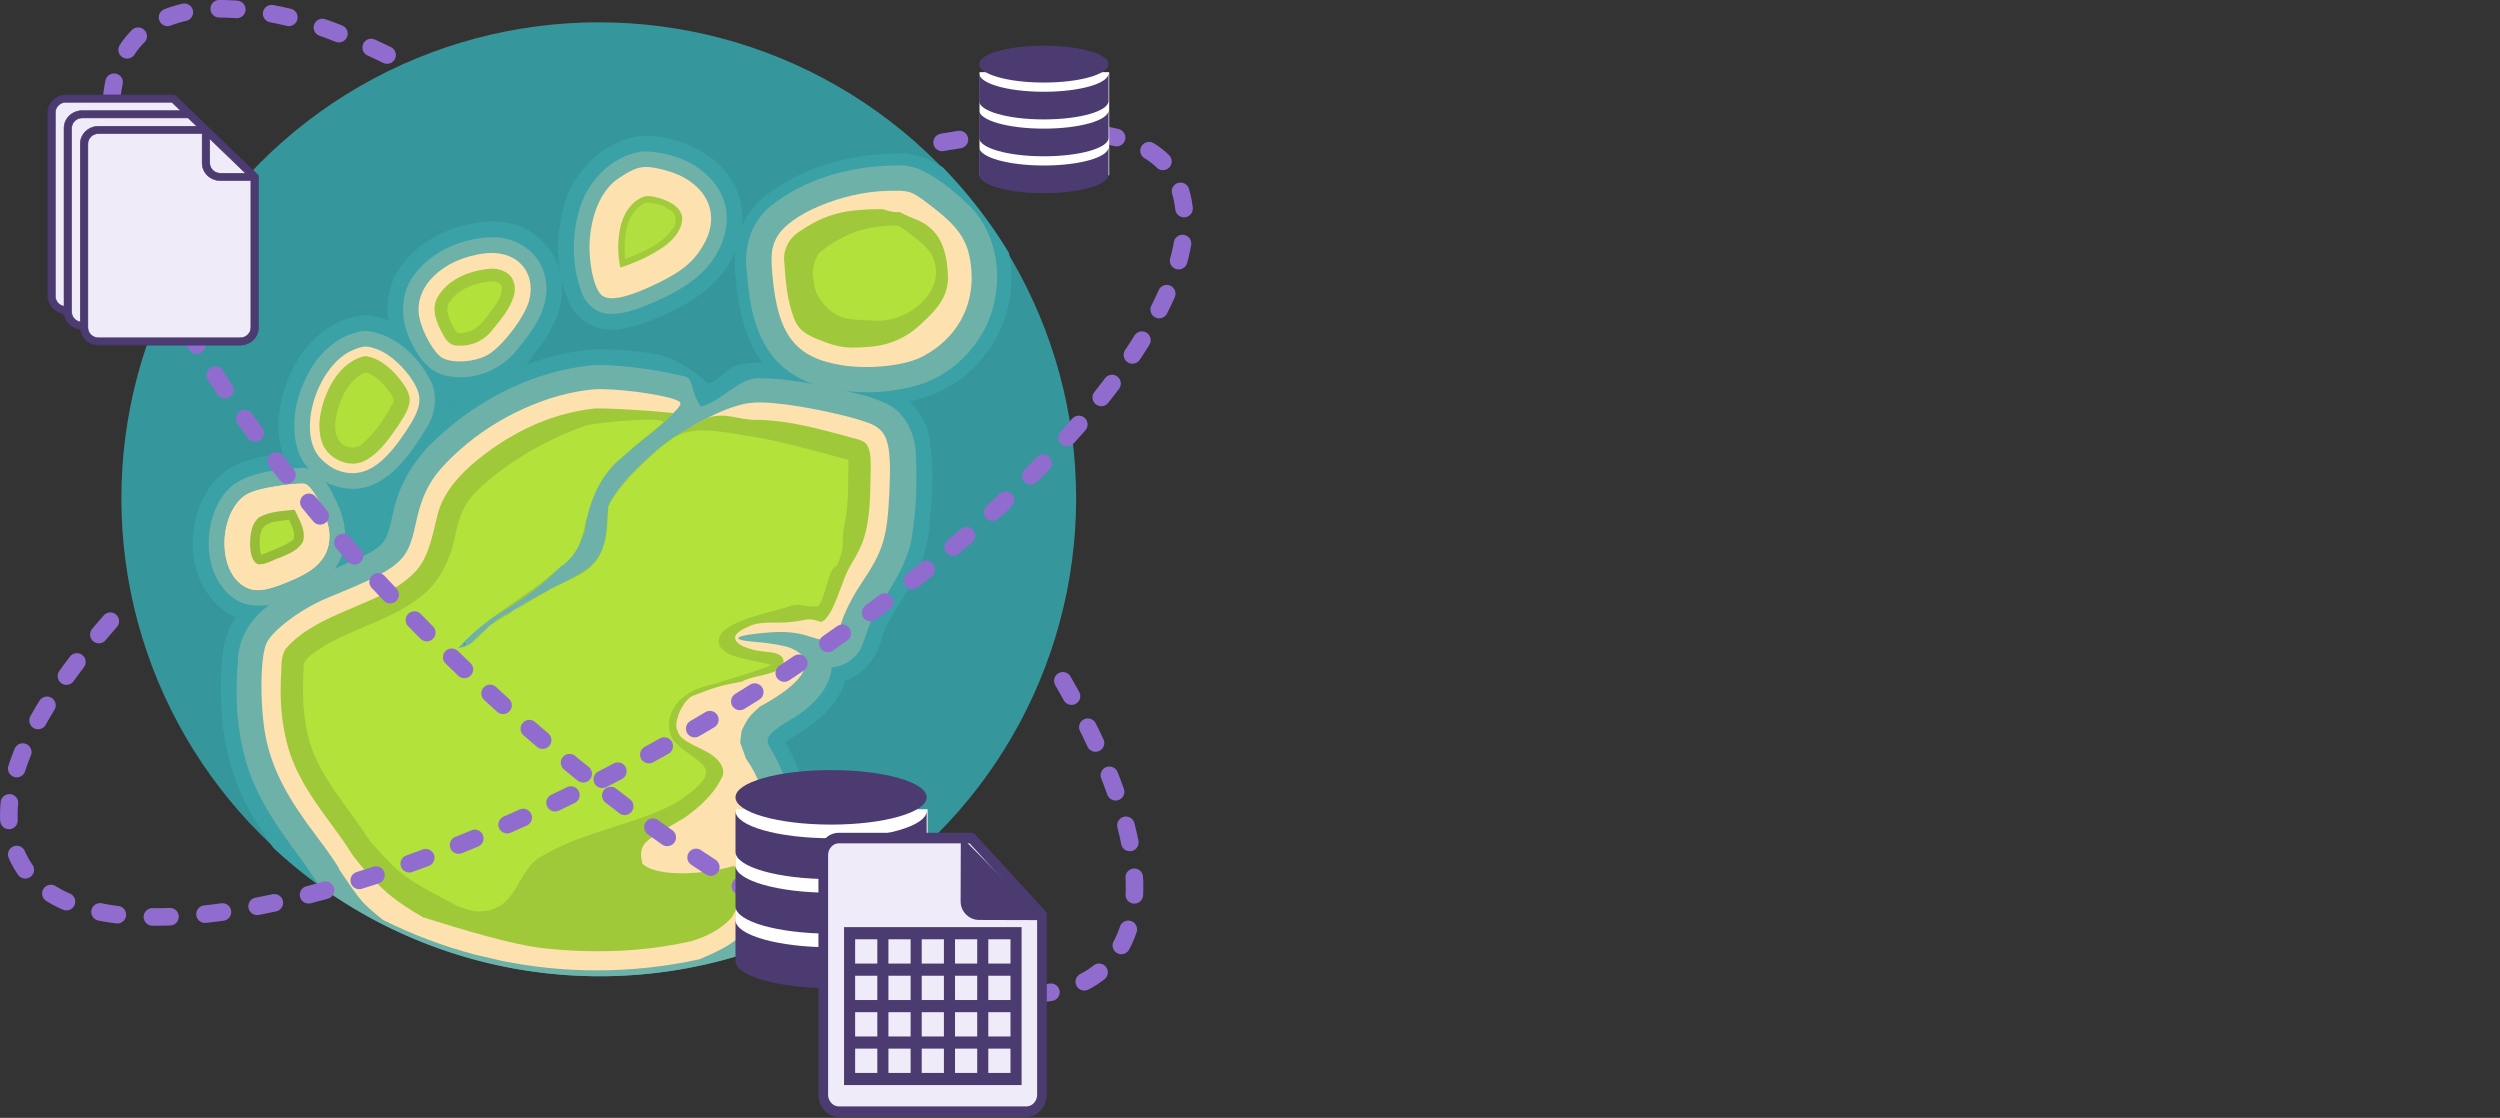 <?xml version="1.0" encoding="UTF-8" standalone="no"?>
<svg
   width="169.064mm"
   height="75.596mm"
   viewBox="0 0 169.064 75.596"
   version="1.1"
   id="svg8"
   inkscape:export-filename="../../../../../../tpcp_logo.png"
   inkscape:export-xdpi="96"
   inkscape:export-ydpi="96"
   inkscape:version="1.3 (0e150ed6c4, 2023-07-21)"
   sodipodi:docname="datasets_logo_source.svg"
   xml:space="preserve"
   xmlns:inkscape="http://www.inkscape.org/namespaces/inkscape"
   xmlns:sodipodi="http://sodipodi.sourceforge.net/DTD/sodipodi-0.dtd"
   xmlns="http://www.w3.org/2000/svg"
   xmlns:svg="http://www.w3.org/2000/svg"
   xmlns:rdf="http://www.w3.org/1999/02/22-rdf-syntax-ns#"
   xmlns:cc="http://creativecommons.org/ns#"
   xmlns:dc="http://purl.org/dc/elements/1.1/"><rect x="0" y="0" width="169.064" height="75.596" fill="#333333" stroke="none"/><defs
     id="defs2"><linearGradient
       id="linearGradient998"
       inkscape:swatch="solid"><stop
         style="stop-color:#ffffff;stop-opacity:1;"
         offset="0"
         id="stop996" /></linearGradient><rect
       x="318.314"
       y="128.711"
       width="87.569"
       height="20.289"
       id="rect990-36-367-5-5" /></defs><sodipodi:namedview
     id="base"
     pagecolor="#ffffff"
     bordercolor="#666666"
     borderopacity="1.0"
     inkscape:pageopacity="0"
     inkscape:pageshadow="2"
     inkscape:zoom="0.33343818"
     inkscape:cx="1378.0666"
     inkscape:cy="281.91133"
     inkscape:document-units="mm"
     inkscape:current-layer="layer4"
     inkscape:document-rotation="0"
     showgrid="false"
     inkscape:snap-global="false"
     inkscape:window-width="2560"
     inkscape:window-height="1378"
     inkscape:window-x="1440"
     inkscape:window-y="965"
     inkscape:window-maximized="1"
     fit-margin-top="5"
     fit-margin-left="5"
     fit-margin-right="5"
     fit-margin-bottom="5"
     inkscape:showpageshadow="2"
     inkscape:pagecheckerboard="0"
     inkscape:deskcolor="#d1d1d1" /><g
     inkscape:groupmode="layer"
     id="layer4"
     inkscape:label="gaitmap-datasets"
     transform="translate(301.129,-1394.387)"><g
       id="logo-with-text"
       transform="translate(441.692,72.674)"
       inkscape:label="logo-with-text"><g
         id="logo"
         transform="matrix(1.122,0,0,1.122,-765.645,1209.576)"
         style="display:inline;stroke-width:0.891"
         inkscape:label="logo"><g
           id="logo-2-4-5"
           transform="matrix(0.361,0,0,0.36,20.783,89.207)"
           style="display:inline;stroke-width:1.057"><circle
             style="display:inline;opacity:1;fill:#35969c;fill-opacity:1;stroke-width:4.359"
             id="circle1809-7-8-6"
             cx="98.747"
             cy="113.262"
             r="79.703" /><path
             id="path1811-0-1-3"
             style="display:inline;opacity:1;fill:#3aa1a7;fill-opacity:1;stroke-width:16.473"
             d="m 369.604,333.203 c -41.641,3.763 -81.829,24.054 -111.016,54.361 -15.394,15.02 -23.897,35.712 -27.586,56.611 -1.1,5.006 -5.527,8.266 -10.102,9.916 -20.813,10.32 -43.359,17.583 -61.584,32.258 -7.921,6.318 -14.837,13.661 -19.188,23 -6.337,13.558 -5.334,28.914 -5.576,43.486 0.402,28.361 7.63,57.057 23.449,80.832 3.137,4.982 6.413,9.869 9.758,14.711 a 301.239,301.239 0 0 0 205.457,80.938 301.239,301.239 0 0 0 121.338,-25.518 c 5.989,-14.903 5.134,-31.3 7.268,-46.971 1.857,-18.091 3.201,-36.789 -2.197,-54.502 -2.116,-7.397 -5.966,-14.106 -9.395,-20.943 10.527,-7.078 22.073,-13.341 29.775,-23.746 3.543,-4.482 6.238,-9.615 7.918,-15.076 12.214,-3.817 20.479,-15.379 23.121,-27.52 5.125,-14.906 16.279,-26.696 22.23,-41.225 5.072,-10.963 7.677,-22.941 8.178,-34.984 1.548,-17.452 2.363,-35.166 -1.072,-52.49 -3.939,-15.349 -16.753,-27.957 -32.166,-31.652 -18.794,-6.061 -38.346,-9.359 -57.836,-12.244 -9.936,-1.095 -20.098,-1.103 -29.604,0.529 -6.358,1.029 -13.168,10.897 -19.369,11.732 -9.227,-8.633 -21.38,-16.378 -33.266,-18.52 -12.775,-2.189 -25.542,-3.11 -38.537,-2.984 z M 287.938,516.518 c 2.901,0.065 3.578,4.572 0.65,5.256 -3.913,1.367 -4.807,-5.274 -0.65,-5.256 z"
             transform="scale(0.265)" /><path
             id="path1813-9-2-9"
             style="display:inline;fill:#3aa1a7;fill-opacity:1;stroke-width:0.622"
             d="m 48.854,105.498 c -4.289,0.398 -8.867,0.727 -12.524,3.252 -3.654,2.796 -5.335,7.541 -5.347,12.032 -0.098,4.604 2.012,9.457 6.075,11.849 3.199,1.868 7.195,1.394 10.494,0.05 2.989,-1.163 6.003,-2.552 8.234,-4.929 2.266,-2.285 6.819,-10.309 6.611,-13.513 -0.15,-3.504 -5.018,-2.035 -6.9,-4.939 -1.475,-2.2 -3.885,-3.959 -6.643,-3.803 z"
             sodipodi:nodetypes="scccccccss" /><path
             id="path1815-3-9-4"
             style="fill:#3aa1a7;fill-opacity:1;stroke-width:0.622"
             d="m 59.273,82.607 c -5.042,0.601 -9.272,4.302 -11.493,8.737 -2.488,4.765 -3.445,10.636 -1.375,15.726 2.49,5.875 10.143,8.973 15.955,6.213 4.419,-2.129 7.384,-6.26 9.834,-10.36 2.379,-3.583 2.507,-8.646 -0.096,-12.15 -2.551,-4.231 -6.894,-7.63 -11.904,-8.168 -0.307,0.004 -0.616,-0.013 -0.922,0.002 z" /><path
             id="path1817-6-3-8"
             style="opacity:1;fill:#3aa1a7;fill-opacity:1;stroke-width:16.473"
             d="m 562.457,209.404 c -2.291,5.4e-4 -4.583,0.119 -6.873,0.16 -9.353,0.415 -19.183,1.685 -28.311,3.75 -19.448,4.459 -38.66,12.861 -53.814,26.391 -5.447,5.38 -9.21,11.496 -11.863,18.771 -3.663,9.987 -4.141,20.873 -2.506,31.314 1.514,18.087 5.524,36.699 16.34,51.658 4.089,5.686 9.899,10.986 16.074,14.844 14.075,9.003 30.98,12.164 47.467,12.479 23.225,0.727 47.592,-4.397 65.512,-19.789 12.59,-10.679 21.787,-25.681 25.783,-41.461 2.897,-11.353 3.157,-23.618 0.711,-35.344 a 301.239,301.239 0 0 0 -41.729,-54.041 c -7.441,-4.713 -15.561,-8.173 -24.5,-8.688 -0.763,-0.034 -1.527,-0.045 -2.291,-0.045 z"
             transform="scale(0.265)" /><path
             id="path1819-0-9-1"
             style="opacity:1;fill:#6eb1a8;fill-opacity:1;stroke-width:16.473"
             d="m 372.865,343.176 c -1.11,-0.004 -2.203,0.006 -3.275,0.031 -38.795,3.577 -75.171,22.704 -102.705,49.859 -11.609,11.751 -20.33,26.575 -23.631,42.854 -1.896,6.787 -2.542,14.413 -7.084,20.076 -6.579,6.58 -15.825,9.189 -23.953,13.273 -17.712,7.672 -36.073,15.089 -50.576,28.221 -9.848,8.12 -16.467,20.438 -16.377,33.35 -1.863,22.359 -0.629,45.315 6.309,66.768 6.47,19.494 17.973,36.747 30.154,53.094 5.109,7.017 9.997,14.188 14.844,21.387 a 301.239,301.239 0 0 0 176.646,57.229 301.239,301.239 0 0 0 106.338,-19.395 c 1.224,-1.587 2.368,-3.248 3.412,-4.996 6.585,-11.055 6.45,-24.431 7.648,-36.654 1.8,-19.29 5.03,-39.159 0.822,-58.414 -2.3,-9.791 -7.164,-18.711 -12.164,-27.326 -1.375,-4.799 3.417,-7.995 6.674,-10.506 6.783,-4.653 14.343,-8.257 20.227,-14.131 6.817,-6.123 12.504,-14.34 13.172,-23.719 9.052,-0.637 17.516,-7.035 19.975,-15.879 3.042,-7.818 5.072,-16.216 10.252,-23.004 8.885,-14.363 18.813,-29.069 20.727,-46.295 2.651,-17.399 2.919,-35.113 1.912,-52.654 -1.277,-11.5 -7.12,-23.373 -17.98,-28.521 -10.57,-5.439 -22.471,-7.245 -33.879,-10.127 -15.953,-3.299 -32.148,-6.386 -48.502,-6.133 -11.481,0.727 -21.073,13.83 -34.783,17.908 -7.541,-10.906 -3.952,-18.166 -11.279,-19.326 -15.646,-3.723 -36.265,-6.912 -52.922,-6.969 z m -84.609,175.586 c 1.102,1.374 -1.77,2.355 -0.604,0.373 0.111,-0.2 0.353,-0.428 0.604,-0.373 z"
             transform="scale(0.265)" /><path
             id="path1821-6-0-2"
             style="display:inline;fill:#3aa1a7;fill-opacity:1;stroke-width:0.622"
             d="m 80.684,66.895 c -5.894,0.229 -11.903,2.942 -15.251,7.93 -2.806,4.157 -2.481,9.847 -0.03,14.087 1.574,3.532 4.966,8.514 8.945,8.689 5.468,0.594 10.941,-4.425 13.925,-8.951 2.588,-3.215 4.709,-7.207 4.341,-11.457 -0.286,-4.73 -3.998,-8.975 -8.628,-9.947 -1.077,-0.272 -2.193,-0.371 -3.302,-0.351 z"
             sodipodi:nodetypes="sccccccss" /><path
             id="path1823-26-8-9"
             style="display:inline;fill:#3aa1a7;fill-opacity:1;stroke-width:0.622"
             d="m 105.908,52.541 c -6.284,0.759 -11.496,5.93 -13.016,11.967 -1.545,5.576 -1.305,11.81 1.419,16.987 1.778,2.85 5.486,4.14 8.698,3.326 3.631,-0.642 6.936,-2.386 10.189,-4.04 4.338,-2.457 8.12,-6.427 9.227,-11.409 0.99,-4.186 -0.287,-8.87 -3.451,-11.828 -3.406,-3.408 -8.315,-5.014 -13.066,-5.003 z" /><path
             id="path1825-1-8-3"
             style="fill:#6eb1a8;fill-opacity:1;stroke-width:0.622"
             d="m 59.102,85.289 c -4.28,0.742 -7.622,4.168 -9.337,8.018 -1.847,3.835 -2.616,8.657 -0.925,12.765 2.046,4.569 8.108,7.041 12.647,4.704 3.952,-2.013 6.417,-5.899 8.669,-9.562 1.401,-2.45 1.814,-5.694 0.219,-8.159 -2.037,-3.837 -5.656,-7.117 -10.054,-7.796 -0.406,-0.023 -0.819,-0.051 -1.221,0.029 z" /><path
             id="path1827-8-5-9"
             style="display:inline;fill:#6eb1a8;fill-opacity:1;stroke-width:0.622"
             d="m 80.793,69.535 c -5.257,0.189 -10.683,2.649 -13.483,7.249 -1.954,3.386 -1.452,7.737 0.497,11.009 1.151,2.501 3.358,4.827 6.24,5.066 4.332,0.686 8.85,-1.377 11.402,-4.898 2.017,-2.497 4.042,-5.261 4.483,-8.526 0.408,-2.967 -0.676,-6.196 -3.149,-7.99 -1.694,-1.309 -3.855,-1.977 -5.99,-1.911 z" /><path
             id="path1829-7-0-0"
             style="display:inline;fill:#6eb1a8;fill-opacity:1;stroke-width:0.622"
             d="m 148.557,57.523 c -7.617,0.04 -15.453,2.149 -21.416,7.041 -2.993,2.631 -4.238,6.858 -3.663,10.742 0.357,4.858 1.136,9.98 4.142,13.975 2.58,3.363 6.678,5.248 10.812,5.795 4.899,0.797 10.018,0.466 14.726,-1.13 6.135,-2.359 10.891,-8.089 11.839,-14.625 0.936,-5.499 -0.598,-11.619 -4.793,-15.46 -2.363,-2.229 -4.932,-4.338 -7.901,-5.7 -1.19,-0.459 -2.468,-0.703 -3.746,-0.639 z" /><path
             id="path1831-9-9-8"
             style="display:inline;fill:#6eb1a8;fill-opacity:1;stroke-width:0.622"
             d="m 105.691,55.23 c -5.129,0.902 -9.131,5.275 -10.339,10.262 -1.219,4.506 -1.022,9.439 0.732,13.777 0.812,1.742 2.534,3.131 4.52,3.093 2.683,0.142 5.205,-1.064 7.681,-2.082 3.882,-1.726 7.816,-3.995 10.027,-7.766 1.924,-3.108 2.551,-7.268 0.702,-10.556 -2.452,-4.567 -7.854,-6.719 -12.831,-6.792 -0.165,-0.003 -0.328,0.046 -0.492,0.063 z" /><path
             id="path1833-2-6-8"
             style="display:inline;fill:#6eb1a8;fill-opacity:1;stroke-width:0.622"
             d="m 49.014,108.139 c -3.801,0.404 -7.906,0.526 -11.167,2.77 -3.176,2.477 -4.338,6.731 -4.216,10.613 0.139,3.595 1.857,7.431 5.215,9.074 2.617,1.199 5.638,0.564 8.152,-0.587 3.355,-1.216 6.857,-3.044 8.518,-6.372 1.523,-3.105 0.923,-6.81 -0.553,-9.813 -0.892,-1.964 -1.911,-3.876 -3.671,-5.097 -0.685,-0.4 -1.482,-0.623 -2.278,-0.588 z" /><path
             style="fill:#fde2af;fill-opacity:1;stroke-width:0.622"
             d="m 49.055,110.797 c -0.954,0.009 -2.702,0.197 -4.484,0.497 -3.26,0.549 -4.659,1.081 -5.699,2.165 -3.607,3.76 -3.451,11.633 0.284,14.267 1.991,1.404 3.842,1.213 8.673,-0.897 4.229,-1.847 6.01,-4.08 5.953,-7.461 -0.046,-2.719 -2.567,-8.004 -4.064,-8.519 -0.113,-0.039 -0.343,-0.056 -0.661,-0.053 z"
             id="path1835-02-3-5"
             sodipodi:nodetypes="sssssssss" /><path
             style="fill:#fde2af;fill-opacity:1;stroke-width:0.622"
             d="m 59.752,87.849 c -0.587,0.016 -1.177,0.215 -2.094,0.606 -5.63,2.395 -9.129,12.695 -5.917,17.418 0.689,1.013 2.156,2.2 3.26,2.637 3.722,1.474 6.949,-0.044 10.466,-4.923 3.31,-4.591 3.933,-6.525 2.85,-8.841 -1.264,-2.705 -4.111,-5.517 -6.488,-6.408 -0.906,-0.339 -1.489,-0.505 -2.076,-0.489 z"
             id="path1837-3-8-0"
             sodipodi:nodetypes="ssssssss" /><path
             style="display:inline;fill:#fde2af;fill-opacity:1;stroke-width:0.622"
             d="m 80.774,72.173 c -0.307,0.004 -0.622,0.024 -0.943,0.06 -7.122,0.805 -12.097,5.666 -11.028,10.775 0.553,2.643 2.509,6.047 3.889,6.768 1.76,0.919 5.285,0.685 7.44,-0.493 2.427,-1.327 6.309,-6.42 7.006,-9.192 1.134,-4.51 -1.76,-7.981 -6.364,-7.918 z"
             id="path1839-7-5-9"
             sodipodi:nodetypes="scssssss" /><path
             style="display:inline;fill:#fde2af;fill-opacity:1;stroke-width:0.622"
             d="m 148.276,61.753 c -0.377,0.002 -0.799,0.011 -1.28,0.021 -7.573,0.168 -16.489,3.932 -18.553,7.832 -0.857,1.62 -1.002,2.9 -0.707,6.252 0.884,10.034 3.796,13.844 11.541,15.103 4.598,0.748 10.568,0.11 13.529,-1.445 5.591,-2.936 8.617,-8.268 8.158,-14.369 -0.348,-4.625 -1.744,-6.96 -6.271,-10.486 -3.311,-2.58 -3.775,-2.921 -6.416,-2.908 z"
             id="path1841-5-6-6"
             sodipodi:nodetypes="ssssssssss" /><path
             style="display:inline;fill:#fde2af;fill-opacity:1;stroke-width:0.622"
             d="m 106.628,57.781 c -1.432,0.009 -2.562,0.559 -4.491,1.839 -2.659,1.765 -4.372,5.231 -4.849,9.811 -0.374,3.596 0.486,8.259 1.783,9.659 1.11,1.199 3.798,0.785 8.296,-1.278 5.176,-2.375 7.3,-4.099 9.058,-7.355 2.821,-5.225 -0.025,-10.423 -6.654,-12.151 -1.315,-0.343 -2.284,-0.532 -3.143,-0.526 z"
             id="path1843-9-1-3"
             sodipodi:nodetypes="ssssssss" /><path
             style="display:inline;fill:#fde2af;fill-opacity:1;stroke-width:0.622"
             d="m 49.055,110.797 c -0.954,0.009 -2.702,0.197 -4.484,0.497 -3.26,0.549 -4.659,1.081 -5.699,2.165 -3.607,3.76 -3.451,11.633 0.284,14.267 1.991,1.404 3.842,1.213 8.673,-0.897 4.229,-1.847 6.01,-4.08 5.953,-7.461 -0.046,-2.719 -2.567,-8.004 -4.064,-8.519 -0.113,-0.039 -0.343,-0.056 -0.661,-0.053 z"
             id="path1845-2-1-8" /><path
             style="display:inline;fill:#fde2af;fill-opacity:1;stroke-width:0.622"
             d="m 99.359,94.978 c -0.625,-0.006 -1.186,0.01 -1.653,0.054 -7.485,0.704 -15.942,4.558 -22.128,10.084 -4.602,4.111 -6.19,6.768 -7.38,12.348 -1.391,6.52 -2.398,7.369 -14.8,12.486 -4.284,1.767 -9.098,5.357 -10.117,7.544 -1.158,2.485 -1.127,11.622 0.056,16.63 1.173,4.965 3.537,9.443 8.294,15.713 2.103,2.772 3.823,5.302 3.823,5.623 3.728,5.517 3.76,5.518 7.264,8.373 4.901,2.458 10.043,4.403 15.344,5.805 2.589,0.61 2.507,0.584 4.441,1.039 5.245,1.071 10.584,1.61 15.938,1.61 5.75,-1e-4 11.483,-0.622 17.1,-1.856 6.466,-2.655 8.678,-4.824 9.542,-8.556 1.396,-15.137 2.629,-18.726 -1.775,-25.07 l -0.954,-2.693 0.249,-1.95 c 1.198,-2.521 1.449,-2.508 3.027,-4.03 8.041,-4.328 9.562,-7.983 5.18,-9.806 -0.948,-0.394 -3.503,-0.85 -5.678,-1.012 -4.803,-0.359 -3.863,-1.138 1.919,-1.592 2.739,-0.215 4.708,-0.043 6.618,0.577 4.261,1.384 4.66,1.239 5.519,-2.003 0.42,-1.587 1.918,-4.598 3.328,-6.691 3.719,-5.519 4.394,-7.691 4.747,-15.269 0.39,-8.388 -0.227,-10.468 -3.472,-11.702 -3.299,-1.254 -10.967,-2.871 -15.638,-3.298 -3.207,-0.293 -4.687,-0.148 -7.178,0.7 -9.272,3.159 -21.719,14.166 -20.542,18.166 0.194,0.66 -0.105,2.671 -0.666,4.467 -1.164,3.73 -2.289,4.64 -11.266,9.111 -5.122,2.551 -10.825,6.788 -11.408,8.477 -0.336,0.973 -2.375,0.406 -2.375,-0.66 0,-0.403 2.699,-2.465 5.998,-4.582 12.448,-7.989 15.75,-11.772 15.75,-18.044 v -3.473 l 3.901,-3.454 c 2.145,-1.9 5.85,-4.995 8.233,-6.879 3.138,-2.481 4.149,-3.598 3.666,-4.051 -0.971,-0.913 -8.526,-2.089 -12.904,-2.133 z"
             id="path1847-2-5-5"
             sodipodi:nodetypes="ccsssssscccccccccccssscsssssssssssssccsscc" /><path
             id="path1849-8-9-6"
             style="display:inline;fill:#9fc939;fill-opacity:1;stroke-width:0.622"
             d="m 98.145,98.209 c -7.719,0.778 -14.934,4.47 -20.729,9.527 -2.647,2.352 -5.009,5.287 -5.716,8.841 -0.828,3.269 -1.412,6.909 -3.966,9.348 -3.049,2.975 -7.186,4.349 -10.994,6.055 -3.702,1.585 -7.528,3.346 -10.232,6.429 -0.979,1.469 -0.648,3.326 -0.834,4.988 -0.226,5.647 0.49,11.501 3.242,16.522 2.39,4.701 6.006,8.606 8.746,13.083 4.51,5.903 7.552,7.943 11.728,10.392 7.139,2.263 14.784,4.491 19.449,5.105 8.402,0.996 16.998,0.783 25.266,-1.077 2.543,-0.747 5.082,-1.965 6.833,-4.005 1.448,-2.08 1.635,-4.834 1.05,-7.241 -0.203,-0.452 -0.346,-1.165 -0.674,-1.397 -4.23,1.359 -12.649,2.094 -15.266,-0.33 -0.907,-3.641 0.646,-3.911 6.967,-7.686 2.627,-1.842 5.139,-4.124 6.443,-7.111 0.357,-1.336 -0.618,-2.529 -1.628,-3.268 -1.192,-1.108 -5.636,-2.365 -5.882,-4.115 -0.913,-1.257 0.804,-5.222 2.493,-5.951 2.621,-0.915 3.591,-1.6 8.201,-2.365 2.136,-1.22 5.165,-0.882 6.883,-2.662 0.371,-1.299 -0.386,-2.04 -1.963,-2.246 -1.79,-0.197 -2.656,-0.19 -4.751,-1.012 -2.502,-1.367 -0.97,-2.474 0.923,-3.294 1.98,-1.053 4.839,-0.483 7.002,-0.78 2.88,-0.207 2.49,-0.898 5.144,0.005 1.804,-0.737 3.089,-5.518 3.358,-5.9 1.442,-4.209 1.726,-3.243 3.5,-7.316 1.45,-3.894 1.292,-8.122 1.412,-12.21 -0.019,-1.435 0.108,-3.018 -0.646,-4.293 -0.836,-0.962 -2.221,-0.95 -3.339,-1.372 -4.781,-1.263 -9.441,-2.592 -14.397,-2.743 -3.927,0.13 -5.488,-1.413 -8.931,-0.333 -4.54,2.515 -6.851,3.699 -10.663,7.459 -2.182,1.887 -5.52,6.005 -5.825,7.348 -0.459,3.413 -0.015,3.67 -0.87,6.899 -1.563,3.165 -2.164,3.322 -5.59,5.329 -3.336,1.821 -5.772,2.739 -9.425,5.291 -2.108,0.824 -2.926,1.52 -5.301,3.729 -1.797,1.259 -1.303,2.216 -3.901,2.505 -0.411,-1.579 -0.757,-0.733 0.633,-1.754 5.376,-3.907 11.921,-6.78 16.299,-11.903 1.435,-1.797 3.55,-3.661 4.242,-6.1 0.316,-2.335 -0.225,-5.427 1.236,-6.706 1.931,-1.864 3.096,-4.115 5.112,-5.886 1.959,-1.651 6.499,-4.682 8.393,-7.045 -2.767,-0.291 -10.245,-0.836 -13.033,-0.75 z"
             sodipodi:nodetypes="cccccccccccccccccccccccccccccccccccccccccccccccccc" /><path
             id="path1851-9-8-1"
             style="display:inline;fill:#b3e23a;fill-opacity:1;stroke-width:0.622"
             d="m 77.551,112.898 c -1.61,1.945 -2.341,4.269 -2.783,6.753 -0.861,3.896 -2.621,7.841 -5.961,10.218 -5.453,4.308 -12.704,5.402 -18.174,9.677 -0.641,0.519 -1.31,1.22 -1.156,2.115 -0.336,5.521 -0.06,11.227 2.558,16.213 2.298,4.516 5.697,8.329 8.397,12.591 5.237,6.145 6.419,6.673 14.842,11.109 0.921,0.264 1.851,0.686 2.776,0.829 7.541,0.456 6.584,-7.181 11.583,-9.44 6.705,-4.101 17.525,-5.555 23.082,-9.446 7.99,-5.59 1.911,-5.838 -1.471,-9.694 -1.815,-2.854 -0.178,-6.103 1.956,-7.544 1.176,-0.832 1.936,-1.244 4.537,-1.868 1.452,-0.486 8.839,-2.612 9.719,-3.283 -2.426,-0.812 -8.272,-1.08 -8.651,-3.678 -0.576,-3.28 7.642,-4.873 10.896,-5.836 3.038,-1.119 2.16,-0.158 5.355,-0.261 1.425,0.035 2.017,-7.01 3.414,-6.723 1.775,-4.167 0.473,-2.957 1.401,-7.486 0.661,-3.403 0.493,-6.886 0.551,-10.332 -5.01,-1.328 -11.751,-3.324 -17.457,-4.115 -4.917,-0.867 -8.816,-1.394 -11.588,0.347 -3.376,2.216 -9.317,7.965 -11.025,11.557 -0.129,2.221 -0.084,4.795 -0.87,6.899 -1.333,4.056 -4.82,4.938 -8.629,6.863 -5.015,3.035 -6.386,3.757 -10.307,6.217 -2.197,2.346 -3.198,3.458 -5.281,3.774 4.951,-5.57 11.61,-8.574 16.976,-13.539 3.949,-2.674 3.771,-6.182 4.66,-8.762 0.559,-2.504 2.33,-7.072 5.552,-9.474 2.991,-2.727 5.417,-4.59 6.915,-5.879 1.398,-1.219 -9.247,-0.371 -12.575,0.313 -7.298,2.494 -14.606,6.957 -19.242,11.885 z m 40.114,66.973 c -1e-5,0 10e-6,4e-5 0,4e-5 z"
             sodipodi:nodetypes="ccccccccccccccccccccccccccccccccccccc" /><path
             id="path1853-7-4-1"
             style="display:inline;fill:#97bd38;fill-opacity:1;stroke-width:0.622"
             d="m 47.443,115.209 c -1.838,0.22 -3.791,0.282 -5.443,1.256 -1.413,1.234 -1.504,3.32 -1.454,5.064 0.087,0.997 0.311,2.225 1.245,2.766 1.321,0.126 2.498,-0.702 3.714,-1.105 1.434,-0.612 3.133,-1.227 3.864,-2.714 0.51,-1.685 -0.484,-3.338 -1.156,-4.828 -0.176,-0.417 -0.282,-0.593 -0.769,-0.439 z" /><path
             id="path1855-3-8-5"
             style="display:inline;fill:#b2e13b;fill-opacity:1;stroke-width:0.622"
             d="m 46.631,116.873 c -1.382,0.294 -3.157,0.116 -4.035,1.459 -0.701,1.365 -0.47,2.956 -0.262,4.414 1.831,-0.754 3.744,-1.381 5.381,-2.525 0.533,-1.185 -0.315,-2.32 -0.643,-3.424 -0.147,0.025 -0.294,0.051 -0.441,0.076 z" /><path
             id="path1857-6-1-9"
             style="display:inline;fill:#a0ca3b;fill-opacity:1;stroke-width:0.622"
             d="m 59.531,89.479 c -3.226,0.81 -5.303,3.795 -6.424,6.748 -0.968,2.521 -1.489,5.569 -0.365,8.182 1.26,2.502 4.684,3.929 7.199,2.419 2.287,-1.298 3.804,-3.55 5.266,-5.666 0.867,-1.379 1.958,-2.819 1.992,-4.512 -0.181,-1.636 -1.336,-2.941 -2.345,-4.163 -1.341,-1.423 -3.017,-2.781 -5.015,-3.032 -0.104,-0.011 -0.206,0.013 -0.308,0.022 z" /><path
             id="path1859-1-0-8"
             style="display:inline;fill:#b2e03b;fill-opacity:1;stroke-width:0.622"
             d="m 59.537,92.289 c -2.63,1.256 -3.89,4.164 -4.54,6.846 -0.388,1.652 -0.466,3.715 0.847,4.986 1.05,0.895 2.788,0.845 3.684,-0.248 2.15,-1.82 3.606,-4.3 4.945,-6.736 0.14,-1.054 -0.853,-1.805 -1.365,-2.615 -0.87,-1.034 -1.957,-1.951 -3.266,-2.354 -0.102,0.04 -0.203,0.081 -0.305,0.121 z" /><path
             id="path1861-2-3-4"
             style="display:inline;fill:#a0ca3a;fill-opacity:1;stroke-width:0.622"
             d="m 80.154,74.867 c -3.33,0.357 -6.861,1.896 -8.471,4.994 -0.868,1.971 0.03,4.126 1.014,5.867 0.466,1.004 1.313,2.055 2.541,1.952 2.272,0.177 4.547,-0.914 5.862,-2.772 1.359,-1.646 2.787,-3.36 3.439,-5.427 0.445,-1.433 0.154,-3.255 -1.257,-4.04 C 82.362,74.855 81.22,74.718 80.154,74.867 Z" /><path
             id="path1863-93-0-8"
             style="display:inline;fill:#b2e239;fill-opacity:1;stroke-width:0.622"
             d="m 80.652,76.941 c -2.704,0.246 -5.61,1.346 -7.033,3.803 -0.517,1.698 0.566,3.309 1.387,4.705 0.817,0.371 1.688,-0.01 2.475,-0.24 1.806,-0.868 2.687,-2.625 3.905,-4.132 0.668,-1.007 1.427,-2.219 1.118,-3.474 -0.371,-0.61 -1.203,-0.704 -1.852,-0.662 z" /><path
             id="path1865-1-4-1"
             style="display:inline;fill:#a1cb3b;fill-opacity:1;stroke-width:0.622"
             d="m 106.418,62.693 c -2.597,0.865 -3.943,3.651 -4.244,6.208 -0.297,1.895 -0.209,3.843 0.172,5.72 2.675,-0.871 5.437,-2.109 7.744,-3.842 1.406,-1.158 2.782,-2.852 2.561,-4.781 -0.529,-1.963 -2.795,-2.763 -4.49,-3.192 -0.57,-0.132 -1.162,-0.197 -1.743,-0.113 z" /><path
             id="path1867-9-4-0"
             style="display:inline;fill:#b1df3f;fill-opacity:1;stroke-width:0.622"
             d="m 106.566,63.779 c -2.335,1 -3.293,3.673 -3.434,6.039 -0.126,1.134 -0.05,2.276 0.032,3.41 2.99,-1.238 6.3,-2.531 8.094,-5.402 0.575,-0.944 0.375,-2.352 -0.673,-2.876 -1.14,-0.81 -2.601,-1.214 -3.974,-1.192 z" /><path
             id="path1869-4-4-3"
             style="display:inline;fill:#9fc83b;fill-opacity:1;stroke-width:0.622"
             d="m 145.904,64.834 c -5.622,0.062 -9.078,0.567 -13.712,3.807 -1.714,1.07 -2.743,3.131 -2.458,5.148 0.19,3.143 0.479,6.35 1.608,9.315 0.789,2.117 2.25,2.865 4.379,3.682 3.346,1.398 5.061,1.377 8.621,1.061 3.035,-0.271 5.935,-1.57 8.159,-3.735 2.825,-2.588 4.893,-4.883 4.51,-8.707 -0.113,-2.609 -0.822,-5.614 -2.84,-7.328 -1.678,-1.557 -3.128,-1.557 -5.092,-2.732 -1.973,0.066 -2.452,-0.525 -3.174,-0.511 z"
             sodipodi:nodetypes="ccccccccccc" /><path
             id="path1871-7-4-0"
             style="display:inline;fill:#b2e13b;fill-opacity:1;stroke-width:0.622"
             d="m 148.348,67.568 c -5.154,0.102 -8.715,1.303 -12.799,4.595 -0.637,0.961 -1.116,2.392 -1.07,3.462 0.338,2.715 0.286,3.26 2.113,5.466 1.717,1.691 3.091,2.145 5.321,2.264 2.391,0.06 4.218,0.475 6.515,-0.326 4.946,-1.614 8.449,-6.566 5.627,-10.984 -1.103,-1.499 -2.684,-2.553 -4.132,-3.688 -0.471,-0.341 -0.969,-0.758 -1.576,-0.789 z"
             sodipodi:nodetypes="ccccccccc" /></g><path
           id="path1090-8-7-4"
           style="display:inline;fill:none;stroke:#906cce;stroke-width:1.059;stroke-linecap:round;stroke-linejoin:round;stroke-dasharray:1.059, 2.118;paint-order:stroke fill markers"
           d="m 43.673,103.259 c -4.217,-2.041 -6.824,-2.692 -9.756,-2.782 -2.18,-0.066 -3.891,0.432 -5.061,1.472 -5.744,5.11 2.569,21.884 18.566,37.467 15.998,15.583 33.623,24.073 39.366,18.963 3.278,-2.916 2.45,-9.399 -2.897,-18.267"
           sodipodi:nodetypes="cccscc" /><path
           id="path1090-6-4-6-4"
           style="display:inline;fill:none;stroke:#906cce;stroke-width:1.059;stroke-linecap:round;stroke-linejoin:round;stroke-dasharray:1.059, 2.118;paint-order:stroke fill markers"
           d="m 26.99,137.385 c -5.45,6.23 -7.166,11.004 -5.515,14.332 3.42,6.884 21.799,3.285 41.051,-8.039 19.252,-11.323 32.086,-26.083 28.667,-32.967 -1.642,-3.306 -7.598,-3.463 -15.297,-1.955"
           sodipodi:nodetypes="ccscc" /><g
           style="fill:#000000;stroke-width:1.144"
           id="g8187-5-3-4"
           transform="matrix(0.028,0,0,0.027,18.018,122.425)"><path
             id="rect10184-0-1-4"
             style="display:inline;opacity:1;fill:#f0ebf8;fill-opacity:1;stroke:#47336b;stroke-width:9.939;stroke-linecap:round;stroke-linejoin:round;stroke-dasharray:9.939, 39.755;stroke-opacity:1;paint-order:stroke fill markers"
             d="m 52.416,-94.055 158.545,156.96 0.678,318.845 -19.115,20.197 -291.599,-0.241 -90.135,-83.272 -0.931,-392.934 20.453,-20.518 z"
             sodipodi:nodetypes="ccccccccc"
             transform="matrix(1.093,0,0,1.093,400.02,-508.787)" /><path
             d="m 219.008,64.335 c -0.01,-0.107 -0.031,-0.211 -0.046,-0.317 -0.019,-0.136 -0.036,-0.273 -0.062,-0.409 -0.024,-0.123 -0.058,-0.243 -0.089,-0.364 -0.029,-0.116 -0.055,-0.232 -0.089,-0.347 -0.036,-0.119 -0.081,-0.234 -0.123,-0.351 -0.041,-0.114 -0.078,-0.229 -0.125,-0.342 -0.045,-0.109 -0.099,-0.214 -0.149,-0.321 -0.054,-0.115 -0.105,-0.231 -0.165,-0.343 -0.055,-0.103 -0.118,-0.202 -0.178,-0.302 -0.065,-0.109 -0.127,-0.22 -0.199,-0.327 -0.074,-0.111 -0.157,-0.215 -0.237,-0.322 -0.067,-0.089 -0.129,-0.181 -0.2,-0.268 -0.148,-0.18 -0.305,-0.353 -0.469,-0.519 -0.01,-0.01 -0.018,-0.021 -0.028,-0.031 L 56.849,-100.228 c -0.011,-0.011 -0.024,-0.021 -0.035,-0.032 -0.164,-0.162 -0.335,-0.318 -0.514,-0.465 -0.086,-0.071 -0.177,-0.133 -0.266,-0.199 -0.107,-0.08 -0.212,-0.163 -0.323,-0.238 -0.104,-0.07 -0.212,-0.13 -0.318,-0.193 -0.104,-0.062 -0.206,-0.127 -0.313,-0.185 -0.106,-0.057 -0.215,-0.104 -0.323,-0.155 -0.114,-0.054 -0.227,-0.111 -0.344,-0.159 -0.103,-0.042 -0.208,-0.076 -0.312,-0.114 -0.127,-0.046 -0.252,-0.094 -0.381,-0.133 -0.101,-0.031 -0.204,-0.053 -0.307,-0.079 -0.135,-0.035 -0.268,-0.072 -0.406,-0.099 -0.112,-0.022 -0.224,-0.034 -0.336,-0.051 -0.13,-0.02 -0.258,-0.043 -0.39,-0.056 -0.185,-0.018 -0.371,-0.024 -0.557,-0.028 -0.061,-0.002 -0.119,-0.01 -0.179,-0.01 H -160.068 c -19.788,0 -35.887,16.099 -35.887,35.887 V 308.69 c 0,18.54 14.132,33.84 32.19,35.697 1.731,16.842 15.158,30.268 32,32 1.856,18.058 17.157,32.19 35.697,32.19 H 183.158 c 19.788,-10e-4 35.887,-16.1 35.887,-35.888 V 65.079 c 0,-0.249 -0.013,-0.497 -0.037,-0.744 z m -95.963,-77.152 70.393,70.393 h -49.506 c -11.517,0 -20.887,-9.37 -20.887,-20.887 z m -304,321.506 V -66.537 c 0,-11.517 9.37,-20.887 20.887,-20.887 H 48.438 l 17,17 H -128.068 c -19.788,0 -35.887,16.099 -35.887,35.887 V 329.2 c -9.664,-1.829 -17,-10.324 -17,-20.511 z m 32,32 V -34.537 c 0,-11.517 9.37,-20.887 20.887,-20.887 H 80.438 l 17,17 h -193.506 c -19.788,0 -35.887,16.099 -35.887,35.887 V 361.2 c -9.664,-1.829 -17,-10.324 -17,-20.511 z m 332.113,52.887 H -96.068 c -11.517,0 -20.887,-9.37 -20.887,-20.887 V -2.537 c 0,-11.517 9.37,-20.887 20.887,-20.887 H 108.045 v 60.113 c 0,19.788 16.099,35.887 35.887,35.887 h 60.113 V 372.689 c 0,11.517 -9.37,20.887 -20.887,20.887 z"
             id="path8179-3-7-7"
             style="display:inline;fill:#4c3b70;fill-opacity:1;stroke:#47336b;stroke-width:1.046;stroke-opacity:1"
             transform="matrix(1.093,0,0,1.093,400.02,-508.787)" /></g><g
           id="g20275-6-5-6"
           transform="translate(-4.369,-0.655)"
           style="stroke-width:0.891"><rect
             style="display:inline;fill:#ffffff;fill-opacity:1;fill-rule:nonzero;stroke:none;stroke-width:1.059;stroke-linecap:round;stroke-linejoin:round;stroke-dasharray:1.059, 2.118;stroke-dashoffset:0;stroke-opacity:1;paint-order:stroke fill markers"
             id="rect18278-1-9-3"
             width="7.816"
             height="6.215"
             x="83.749"
             y="104.948" /><g
             id="g18699-0-6-1"
             style="stroke-width:1.057"
             transform="matrix(0.843,0,0,0.843,11.792,20.605)"><g
               id="g4420-6-2-7"
               transform="matrix(0.661,0,0,0.659,83.348,96.84)"
               style="fill:#4c3b70;fill-opacity:1;stroke-width:1.781"><path
                 d="M 10,6 C 13.9,6 17,5.1 17,4 17,2.9 13.9,2 10,2 6.1,2 3,2.9 3,4 3,5.1 6.1,6 10,6 Z m 0,9 C 6.1,15 3,14.1 3,13 v 3 c 0,1.1 3.1,2 7,2 3.9,0 7,-0.9 7,-2 v -3 c 0,1.1 -3.1,2 -7,2 z m 0,-4 C 6.1,11 3,10.1 3,9 v 3 c 0,1.1 3.1,2 7,2 3.9,0 7,-0.9 7,-2 V 9 c 0,1.1 -3.1,2 -7,2 z M 10,7 C 6.1,7 3,6.1 3,5 v 3 c 0,1.1 3.1,2 7,2 3.9,0 7,-0.9 7,-2 V 5 c 0,1.1 -3.1,2 -7,2 z"
                 id="path4418-3-1-5"
                 style="fill:#4c3b70;fill-opacity:1;stroke-width:1.781" /></g></g></g><g
           id="g27026-2-7-9"
           transform="translate(-30.693,-8.083)"
           style="stroke-width:0.891"><g
             id="g20275-5-0-8-6"
             transform="matrix(1.477,0,0,1.479,-28.298,1.583)"
             style="display:inline;stroke-width:0.603"><rect
               style="display:inline;fill:#ffffff;fill-opacity:1;fill-rule:nonzero;stroke:none;stroke-width:0.716;stroke-linecap:round;stroke-linejoin:round;stroke-dasharray:0.716, 1.433;stroke-dashoffset:0;stroke-opacity:1;paint-order:stroke fill markers"
               id="rect18278-6-6-5-2"
               width="7.816"
               height="6.215"
               x="83.749"
               y="104.948" /><g
               id="g18699-2-1-7-1"
               style="stroke-width:0.715"
               transform="matrix(0.843,0,0,0.843,11.792,20.605)"><g
                 id="g4420-9-5-4-7"
                 transform="matrix(0.661,0,0,0.659,83.348,96.84)"
                 style="fill:#4c3b70;fill-opacity:1;stroke-width:1.205"><path
                   d="M 10,6 C 13.9,6 17,5.1 17,4 17,2.9 13.9,2 10,2 6.1,2 3,2.9 3,4 3,5.1 6.1,6 10,6 Z m 0,9 C 6.1,15 3,14.1 3,13 v 3 c 0,1.1 3.1,2 7,2 3.9,0 7,-0.9 7,-2 v -3 c 0,1.1 -3.1,2 -7,2 z m 0,-4 C 6.1,11 3,10.1 3,9 v 3 c 0,1.1 3.1,2 7,2 3.9,0 7,-0.9 7,-2 V 9 c 0,1.1 -3.1,2 -7,2 z M 10,7 C 6.1,7 3,6.1 3,5 v 3 c 0,1.1 3.1,2 7,2 3.9,0 7,-0.9 7,-2 V 5 c 0,1.1 -3.1,2 -7,2 z"
                   id="path4418-1-5-1-8"
                   style="fill:#4c3b70;fill-opacity:1;stroke-width:1.205" /></g></g></g><g
             id="g27014-4-8-5"
             style="stroke-width:0.891"><g
               id="g23989-7-5-7"
               transform="matrix(0.696,0,0,0.762,55.07,47.401)"
               style="stroke-width:1.224"><path
                 style="fill:#f0ebf8;fill-opacity:1;stroke:#4c3b70;stroke-width:0.837;stroke-linejoin:round;stroke-dasharray:none;stroke-opacity:1"
                 d="m 66.85,145.85 h 11.493 l 6.092,6.068 v 14.222 c 0,0.747 -0.606,1.353 -1.353,1.353 H 66.85 c -0.747,0 -1.353,-0.605 -1.353,-1.353 v -18.937 c 0,-0.747 0.606,-1.353 1.353,-1.353 z"
                 id="path22878-6-9-4" /><path
                 style="fill:#4c3b70;fill-opacity:1;stroke-width:0.838"
                 d="m 67.296,152.895 v 12.492 H 82.671 v -12.492 z m 11.531,0.961 v 1.922 h -1.922 v -1.922 z m -5.766,4.805 h -1.922 v -1.921 h 1.922 z m 0.961,-1.921 h 1.922 v 1.921 h -1.922 z m -0.961,2.883 v 1.921 h -1.922 v -1.921 z m 0.961,0 h 1.922 v 1.921 h -1.922 z m 2.883,0 h 1.922 v 1.921 h -1.922 z m 0,-0.962 v -1.921 h 1.922 v 1.921 z m -0.961,-4.805 v 1.922 h -1.922 v -1.922 z m -2.883,0 v 1.922 h -1.922 v -1.922 z m -4.805,0 h 1.922 v 1.922 h -1.922 z m 0,2.884 h 1.922 v 1.921 h -1.922 z m 0,2.883 h 1.922 v 1.921 h -1.922 z m 0,4.805 v -1.923 h 1.922 v 1.923 z m 2.883,0 v -1.923 h 1.922 v 1.923 z m 2.883,0 v -1.923 h 1.922 v 1.923 z m 2.883,0 v -1.923 h 1.922 v 1.923 z m 4.805,0 h -1.922 v -1.923 h 1.922 z m 0,-2.884 h -1.922 v -1.921 h 1.922 z m 0,-2.883 h -1.922 v -1.921 h 1.922 z m 0,-2.883 h -1.922 v -1.922 h 1.922 z"
                 id="path22882-5-7-1" /></g><path
               style="display:inline;fill:#4c3b70;fill-opacity:1;stroke-width:0.61"
               d="m 113.962,163.486 -3.91,-0.011 c -0.619,-0.002 -1.12,-0.506 -1.118,-1.125 l 0.011,-3.915 z"
               id="path24987-6-5-8" /></g></g></g></g></g></svg>
